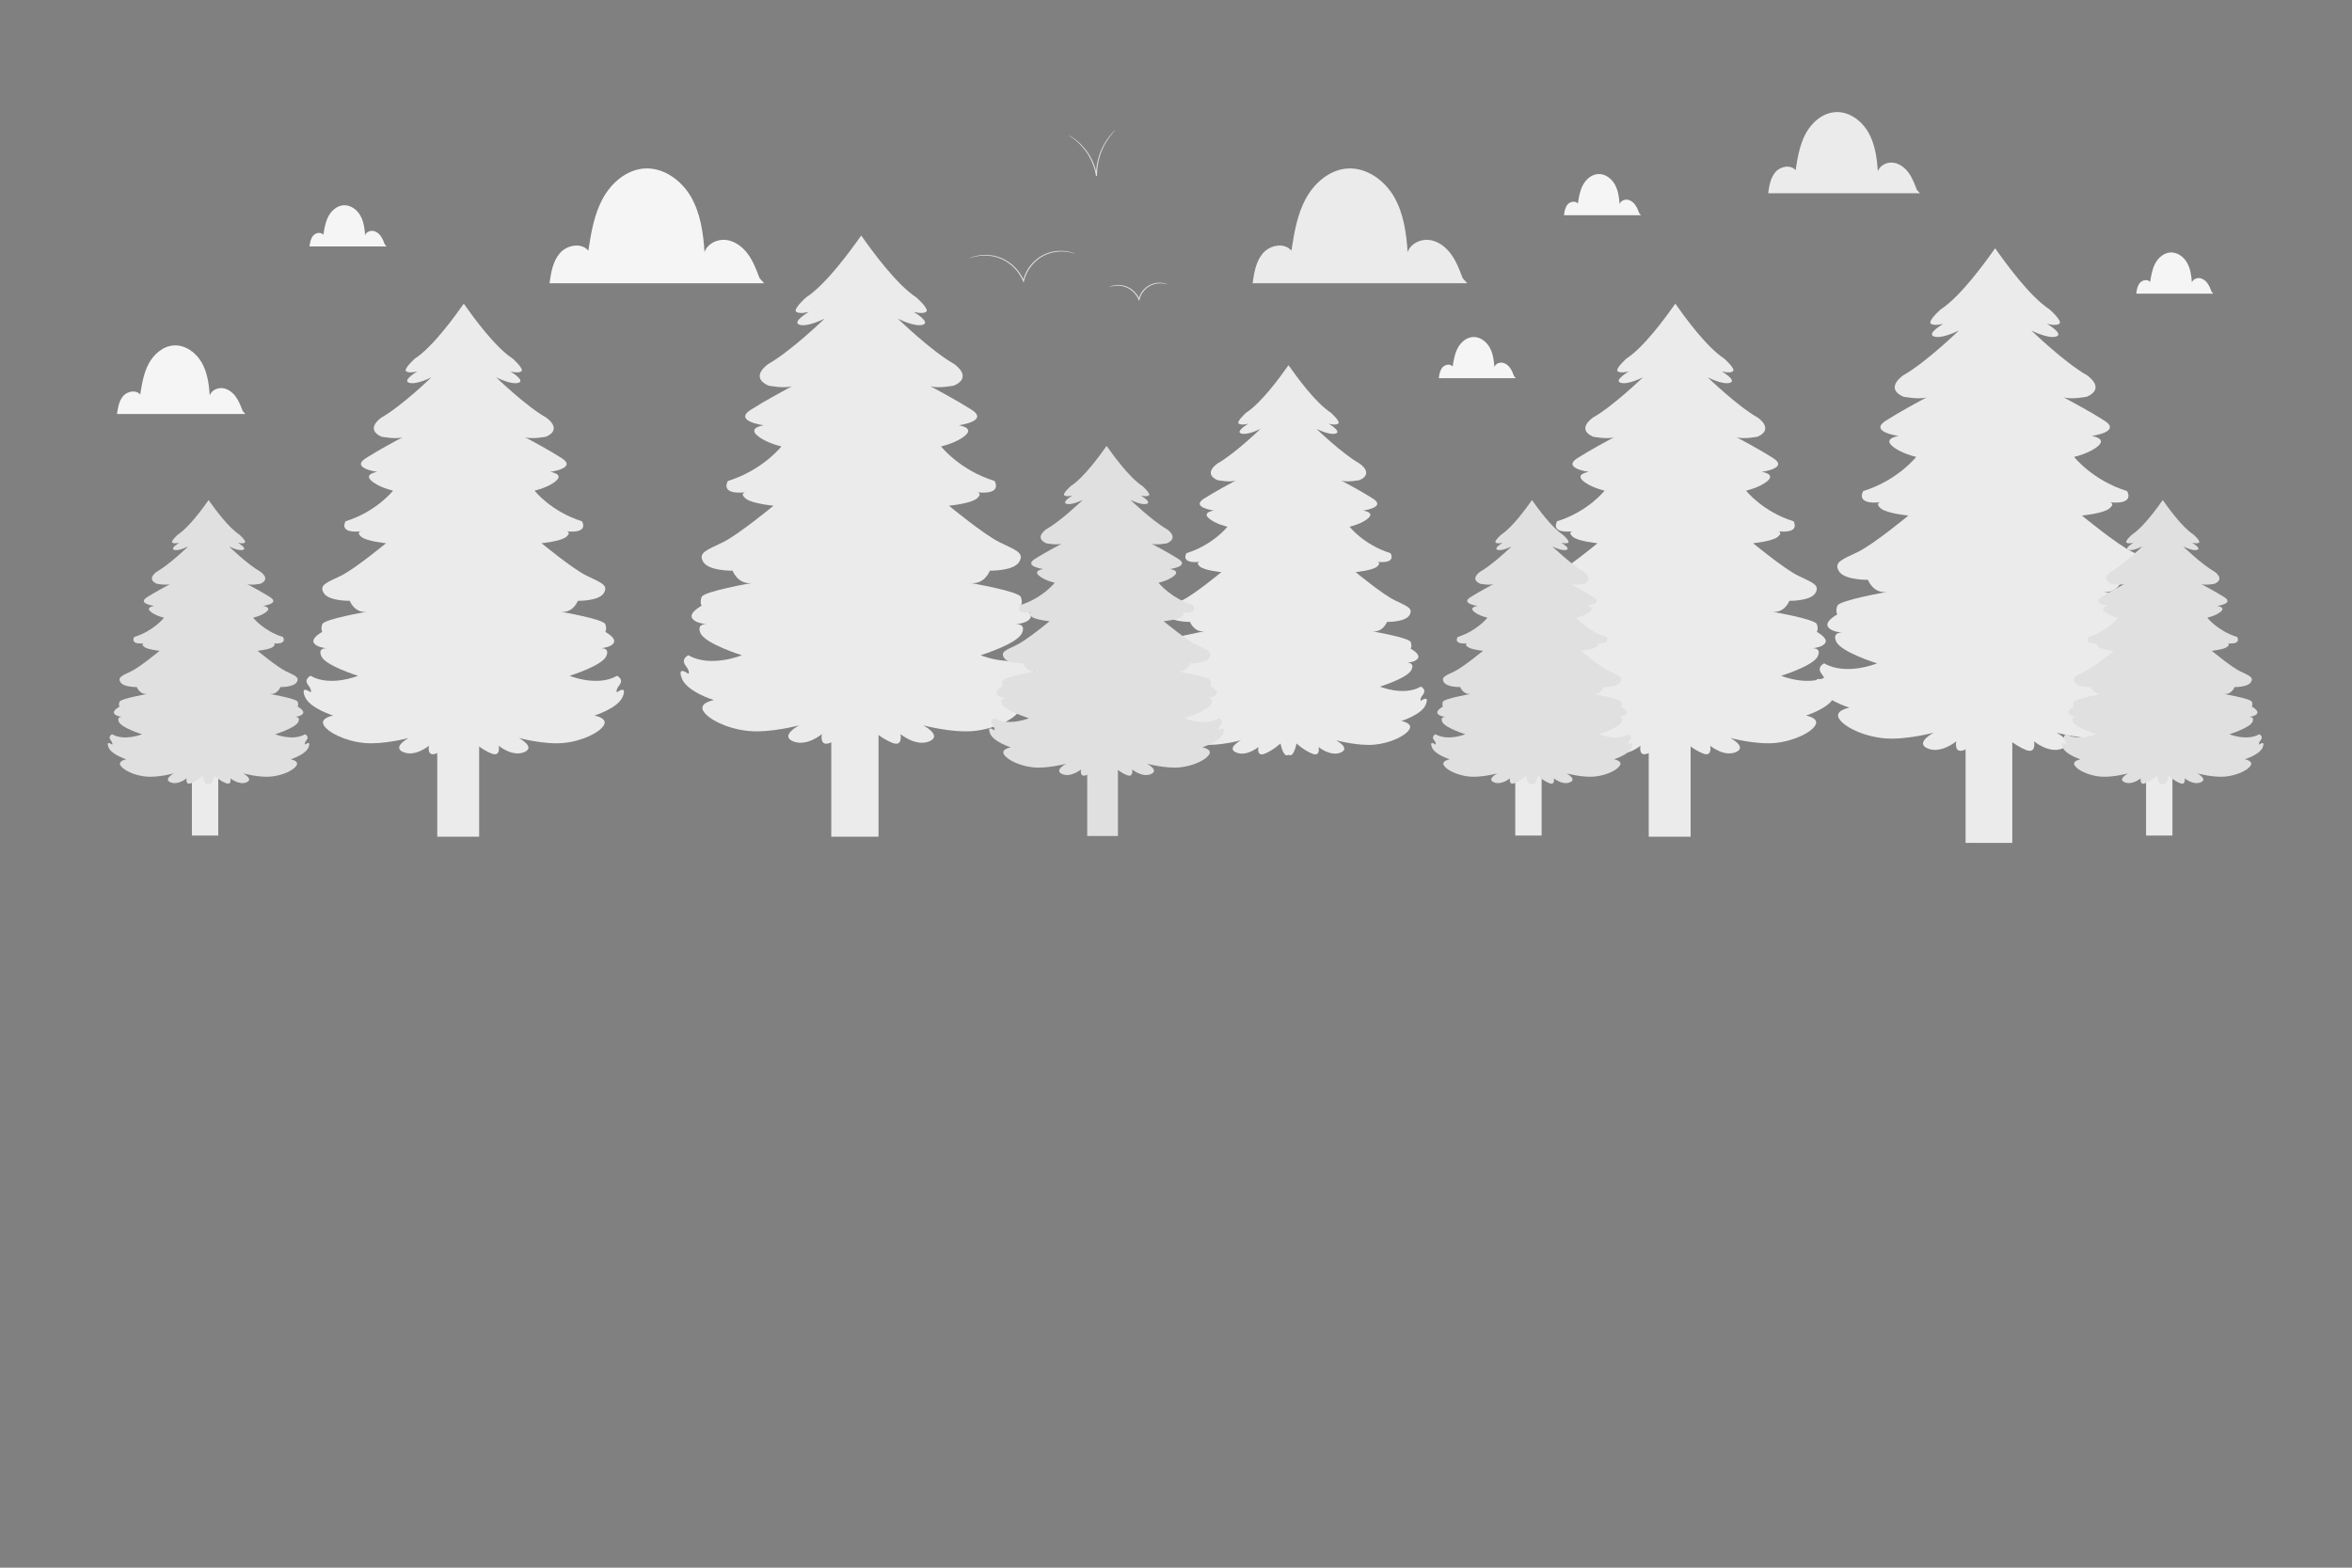 <svg xmlns="http://www.w3.org/2000/svg" viewBox="0 0 750 500"><rect x="0" y="0" width="750" height="500" fill="#808080" stroke="none"/><g id="freepik--background-complete--inject-156"><path d="M77.39,131.11c-.6-1.6-1.21-3.22-2.22-4.6-1.01-1.38-2.48-2.51-4.17-2.71-1.69-.21-3.57,.71-4.12,2.32-.24-3.64-.76-7.37-2.58-10.53-1.82-3.16-5.22-5.64-8.86-5.42-3.43,.21-6.37,2.76-8,5.78-1.63,3.03-2.19,6.5-2.73,9.89-1.3-1.6-4.05-1.09-5.41,.45-1.36,1.55-1.7,3.71-1.99,5.75h40.93l-.85-.95Z" style="fill:#f5f5f5;"></path><path d="M242.22,88.75c-1-2.67-2.02-5.38-3.7-7.68-1.68-2.3-4.14-4.19-6.97-4.54-2.83-.35-5.97,1.18-6.89,3.88-.41-6.08-1.27-12.32-4.31-17.61-3.05-5.28-8.73-9.43-14.81-9.06-5.74,.35-10.65,4.61-13.38,9.67-2.73,5.06-3.67,10.86-4.56,16.54-2.18-2.67-6.77-1.83-9.04,.76-2.27,2.59-2.85,6.21-3.33,9.62h68.43l-1.43-1.58Z" style="fill:#f5f5f5;"></path><path d="M466.42,88.75c-1-2.67-2.02-5.38-3.7-7.68-1.68-2.3-4.14-4.19-6.97-4.54-2.83-.35-5.97,1.18-6.89,3.88-.41-6.08-1.27-12.32-4.31-17.61-3.05-5.28-8.73-9.43-14.81-9.06-5.74,.35-10.65,4.61-13.38,9.67-2.73,5.06-3.67,10.86-4.56,16.54-2.18-2.67-6.77-1.83-9.04,.76-2.27,2.59-2.85,6.21-3.33,9.62h68.43l-1.43-1.58Z" style="fill:#ebebeb;"></path><path d="M611.23,60.53c-.71-1.89-1.43-3.81-2.62-5.44-1.19-1.63-2.93-2.96-4.93-3.21-2-.25-4.22,.84-4.88,2.75-.29-4.3-.9-8.72-3.05-12.46-2.15-3.74-6.17-6.67-10.48-6.41-4.06,.25-7.54,3.26-9.47,6.84-1.93,3.58-2.59,7.68-3.23,11.7-1.54-1.89-4.79-1.29-6.39,.54-1.61,1.83-2.01,4.39-2.35,6.8h48.41l-1.01-1.12Z" style="fill:#ebebeb;"></path><path d="M482.83,120.06c-.36-.96-.73-1.93-1.33-2.76-.6-.83-1.49-1.5-2.5-1.63-1.02-.12-2.14,.42-2.47,1.39-.15-2.18-.46-4.42-1.55-6.32-1.09-1.9-3.13-3.39-5.32-3.25-2.06,.13-3.82,1.66-4.8,3.47s-1.32,3.9-1.64,5.94c-.78-.96-2.43-.66-3.24,.27s-1.02,2.23-1.19,3.45h24.57l-.51-.57Z" style="fill:#f5f5f5;"></path><path d="M522.75,68.08c-.36-.96-.73-1.93-1.33-2.76-.6-.83-1.49-1.5-2.5-1.63-1.02-.12-2.14,.42-2.47,1.39-.15-2.18-.46-4.42-1.55-6.32-1.09-1.9-3.13-3.39-5.32-3.25-2.06,.13-3.82,1.66-4.8,3.47-.98,1.82-1.32,3.9-1.64,5.94-.78-.96-2.43-.66-3.24,.27s-1.02,2.23-1.19,3.45h24.57l-.51-.57Z" style="fill:#f5f5f5;"></path><path d="M705.24,93.09c-.36-.96-.73-1.93-1.33-2.76-.6-.83-1.49-1.5-2.5-1.63-1.02-.12-2.14,.42-2.47,1.39-.15-2.18-.46-4.42-1.55-6.32-1.09-1.9-3.13-3.39-5.32-3.25-2.06,.13-3.82,1.66-4.8,3.47s-1.32,3.9-1.64,5.94c-.78-.96-2.43-.66-3.24,.27-.81,.93-1.02,2.23-1.19,3.45h24.57l-.51-.57Z" style="fill:#f5f5f5;"></path><path d="M122.73,78.03c-.36-.96-.73-1.93-1.33-2.76s-1.49-1.5-2.5-1.63c-1.02-.12-2.14,.42-2.47,1.39-.15-2.18-.46-4.42-1.55-6.32-1.09-1.9-3.13-3.39-5.32-3.25-2.06,.13-3.82,1.66-4.8,3.47-.98,1.82-1.32,3.9-1.64,5.94-.78-.96-2.43-.66-3.24,.27s-1.02,2.23-1.19,3.45h24.57l-.51-.57Z" style="fill:#f5f5f5;"></path><g><rect x="139.42" y="220.94" width="13.36" height="45.93" transform="translate(292.21 487.8) rotate(180)" style="fill:#ebebeb;"></rect><path d="M196.76,220.79s-.66-.44,.79-2.33c1.45-1.9-.79-2.92-.79-2.92-6.31,3.64-15.13,0-15.13,0,0,0,10.39-3.21,11.71-6.27,.98-2.29-.75-2.54-1.69-2.52,1.06-.11,3.36-.49,4.06-1.71,.92-1.6-2.7-3.5-2.7-3.5,0,0,.59-.87,0-2.48-.59-1.6-14.14-3.94-14.14-3.94,3.95,.44,5.39-3.5,5.39-3.5,0,0,6.71,.15,8.29-2.48,1.58-2.62-1.05-3.35-5.52-5.54-4.47-2.19-14.34-10.35-14.34-10.35,0,0,6.18-.58,7.89-2.04,1.71-1.46,.13-1.75,.13-1.75,7.37,.73,4.87-3.21,4.87-3.21-9.87-3.06-15.13-9.77-15.13-9.77,0,0,4.6-1.02,6.97-3.21,2.37-2.19-1.97-2.77-1.97-2.77,0,0,8.68-1.17,3.68-4.37-3.8-2.44-9.88-5.72-11.77-6.7,2.07,.76,6.77-.15,6.77-.15,5.52-2.48,0-6.12,0-6.12-6.44-3.64-15.92-12.83-15.92-12.83,0,0,4.74,2.48,7.1,1.75,2.37-.73-2.63-3.64-2.63-3.64,0,0,2.5,.73,3.55,0,1.05-.73-2.76-4.08-2.76-4.08-5.67-3.68-12.66-13.35-15.58-17.51-2.92,4.15-9.91,13.82-15.58,17.51,0,0-3.81,3.35-2.76,4.08,1.05,.73,3.55,0,3.55,0,0,0-5,2.92-2.63,3.64,2.37,.73,7.1-1.75,7.1-1.75,0,0-9.47,9.18-15.92,12.83,0,0-5.52,3.64,0,6.12,0,0,4.7,.91,6.77,.15-1.89,.99-7.97,4.26-11.77,6.7-5,3.21,3.68,4.37,3.68,4.37,0,0-4.34,.58-1.97,2.77,2.37,2.19,6.97,3.21,6.97,3.21,0,0-5.26,6.71-15.13,9.77,0,0-2.5,3.94,4.87,3.21,0,0-1.58,.29,.13,1.75,1.71,1.46,7.89,2.04,7.89,2.04,0,0-9.86,8.16-14.34,10.35-4.47,2.19-7.1,2.92-5.52,5.54,1.58,2.62,8.29,2.48,8.29,2.48,0,0,1.45,3.94,5.39,3.5,0,0-13.55,2.33-14.14,3.94-.59,1.6,0,2.48,0,2.48,0,0-3.62,1.89-2.7,3.5,.7,1.22,3,1.6,4.06,1.71-.94-.02-2.67,.23-1.69,2.52,1.32,3.06,11.71,6.27,11.71,6.27,0,0-8.81,3.64-15.13,0,0,0-2.24,1.02-.79,2.92,1.45,1.9,.79,2.33,.79,2.33,0,0-3.29-2.48-1.84,1.31,1.45,3.79,9.08,6.12,9.08,6.12,0,0-4.34,.73-3.03,3.06,1.32,2.33,6.84,5.1,12.89,5.69s14.21-1.6,14.21-1.6c0,0-5.52,2.92-1.71,4.52,3.81,1.6,8.16-2.04,8.16-2.04,0,0-.79,3.73,2.37,2.45,3.16-1.28,5.79-3.76,5.79-3.76,0,0,.99,5.5,2.96,4.18,1.97,1.32,2.96-4.18,2.96-4.18,0,0,2.63,2.48,5.79,3.76,3.16,1.28,2.37-2.45,2.37-2.45,0,0,4.34,3.64,8.15,2.04,3.81-1.6-1.71-4.52-1.71-4.52,0,0,8.15,2.19,14.21,1.6,6.05-.58,11.57-3.35,12.89-5.69,1.32-2.33-3.03-3.06-3.03-3.06,0,0,7.63-2.33,9.08-6.12,1.45-3.79-1.84-1.31-1.84-1.31Z" style="fill:#ebebeb;"></path></g><g><rect x="626.78" y="217.59" width="14.9" height="51.24" transform="translate(1268.46 486.42) rotate(180)" style="fill:#ebebeb;"></rect><path d="M690.75,217.42s-.73-.49,.88-2.6c1.61-2.11-.88-3.25-.88-3.25-7.04,4.07-16.88,0-16.88,0,0,0,11.59-3.58,13.06-6.99,1.1-2.55-.84-2.83-1.89-2.81,1.18-.12,3.75-.54,4.53-1.9,1.03-1.79-3.01-3.9-3.01-3.9,0,0,.66-.98,0-2.76-.66-1.79-15.78-4.39-15.78-4.39,4.4,.49,6.02-3.9,6.02-3.9,0,0,7.48,.16,9.24-2.76,1.76-2.93-1.17-3.74-6.16-6.18-4.99-2.44-16-11.55-16-11.55,0,0,6.9-.65,8.8-2.28,1.91-1.63,.15-1.95,.15-1.95,8.22,.81,5.43-3.58,5.43-3.58-11.01-3.42-16.88-10.9-16.88-10.9,0,0,5.14-1.14,7.78-3.58,2.64-2.44-2.2-3.09-2.2-3.09,0,0,9.69-1.3,4.11-4.88-4.24-2.72-11.02-6.38-13.13-7.48,2.31,.85,7.55-.17,7.55-.17,6.16-2.76,0-6.83,0-6.83-7.19-4.07-17.76-14.31-17.76-14.31,0,0,5.28,2.76,7.92,1.95,2.64-.81-2.94-4.07-2.94-4.07,0,0,2.79,.81,3.96,0,1.17-.81-3.08-4.55-3.08-4.55-6.33-4.11-14.12-14.9-17.39-19.53-3.26,4.63-11.06,15.42-17.39,19.53,0,0-4.26,3.74-3.08,4.55,1.17,.81,3.96,0,3.96,0,0,0-5.58,3.25-2.93,4.07,2.64,.81,7.92-1.95,7.92-1.95,0,0-10.57,10.25-17.76,14.31,0,0-6.16,4.07,0,6.83,0,0,5.24,1.02,7.55,.17-2.11,1.1-8.89,4.76-13.13,7.48-5.58,3.58,4.11,4.88,4.11,4.88,0,0-4.84,.65-2.2,3.09,2.64,2.44,7.78,3.58,7.78,3.58,0,0-5.87,7.48-16.88,10.9,0,0-2.79,4.39,5.43,3.58,0,0-1.76,.33,.15,1.95,1.91,1.63,8.81,2.28,8.81,2.28,0,0-11.01,9.11-16,11.55-4.99,2.44-7.92,3.25-6.16,6.18,1.76,2.93,9.25,2.76,9.25,2.76,0,0,1.61,4.39,6.02,3.9,0,0-15.12,2.6-15.78,4.39-.66,1.79,0,2.76,0,2.76,0,0-4.03,2.11-3.01,3.9,.78,1.36,3.34,1.78,4.53,1.9-1.05-.02-2.98,.26-1.89,2.81,1.47,3.42,13.06,6.99,13.06,6.99,0,0-9.83,4.07-16.88,0,0,0-2.49,1.14-.88,3.25,1.61,2.11,.88,2.6,.88,2.6,0,0-3.67-2.76-2.05,1.46,1.61,4.23,10.13,6.83,10.13,6.83,0,0-4.84,.81-3.38,3.42,1.47,2.6,7.63,5.69,14.38,6.34,6.75,.65,15.85-1.79,15.85-1.79,0,0-6.16,3.25-1.91,5.04,4.26,1.79,9.1-2.28,9.1-2.28,0,0-.88,4.16,2.64,2.73,3.52-1.43,6.46-4.2,6.46-4.2,0,0,1.1,6.13,3.3,4.67,2.2,1.47,3.3-4.67,3.3-4.67,0,0,2.94,2.76,6.46,4.2,3.52,1.43,2.64-2.73,2.64-2.73,0,0,4.84,4.07,9.1,2.28,4.26-1.79-1.91-5.04-1.91-5.04,0,0,9.1,2.44,15.85,1.79,6.75-.65,12.91-3.74,14.38-6.34,1.47-2.6-3.38-3.42-3.38-3.42,0,0,8.51-2.6,10.13-6.83,1.61-4.23-2.05-1.46-2.05-1.46Z" style="fill:#ebebeb;"></path></g><g><rect x="525.75" y="220.94" width="13.36" height="45.93" transform="translate(1064.85 487.8) rotate(180)" style="fill:#ebebeb;"></rect><path d="M583.09,220.79s-.66-.44,.79-2.33c1.45-1.9-.79-2.92-.79-2.92-6.31,3.64-15.13,0-15.13,0,0,0,10.39-3.21,11.71-6.27,.98-2.29-.75-2.54-1.69-2.52,1.06-.11,3.36-.49,4.06-1.71,.92-1.6-2.7-3.5-2.7-3.5,0,0,.59-.87,0-2.48-.59-1.6-14.14-3.94-14.14-3.94,3.95,.44,5.39-3.5,5.39-3.5,0,0,6.71,.15,8.29-2.48,1.58-2.62-1.05-3.35-5.52-5.54-4.47-2.19-14.34-10.35-14.34-10.35,0,0,6.18-.58,7.89-2.04,1.71-1.46,.13-1.75,.13-1.75,7.37,.73,4.87-3.21,4.87-3.21-9.87-3.06-15.13-9.77-15.13-9.77,0,0,4.6-1.02,6.97-3.21,2.37-2.19-1.97-2.77-1.97-2.77,0,0,8.68-1.17,3.68-4.37-3.8-2.44-9.88-5.72-11.77-6.7,2.07,.76,6.77-.15,6.77-.15,5.52-2.48,0-6.12,0-6.12-6.44-3.64-15.92-12.83-15.92-12.83,0,0,4.74,2.48,7.1,1.75,2.37-.73-2.63-3.64-2.63-3.64,0,0,2.5,.73,3.55,0,1.05-.73-2.76-4.08-2.76-4.08-5.67-3.68-12.66-13.35-15.58-17.51-2.92,4.15-9.91,13.82-15.58,17.51,0,0-3.81,3.35-2.76,4.08,1.05,.73,3.55,0,3.55,0,0,0-5,2.92-2.63,3.64,2.37,.73,7.1-1.75,7.1-1.75,0,0-9.47,9.18-15.92,12.83,0,0-5.52,3.64,0,6.12,0,0,4.7,.91,6.77,.15-1.89,.99-7.97,4.26-11.77,6.7-5,3.21,3.68,4.37,3.68,4.37,0,0-4.34,.58-1.97,2.77,2.37,2.19,6.97,3.21,6.97,3.21,0,0-5.26,6.71-15.13,9.77,0,0-2.5,3.94,4.87,3.21,0,0-1.58,.29,.13,1.75,1.71,1.46,7.89,2.04,7.89,2.04,0,0-9.86,8.16-14.34,10.35-4.47,2.19-7.1,2.92-5.52,5.54,1.58,2.62,8.29,2.48,8.29,2.48,0,0,1.45,3.94,5.39,3.5,0,0-13.55,2.33-14.14,3.94-.59,1.6,0,2.48,0,2.48,0,0-3.62,1.89-2.7,3.5,.7,1.22,3,1.6,4.06,1.71-.94-.02-2.67,.23-1.69,2.52,1.32,3.06,11.71,6.27,11.71,6.27,0,0-8.81,3.64-15.13,0,0,0-2.24,1.02-.79,2.92,1.45,1.9,.79,2.33,.79,2.33,0,0-3.29-2.48-1.84,1.31,1.45,3.79,9.08,6.12,9.08,6.12,0,0-4.34,.73-3.03,3.06,1.32,2.33,6.84,5.1,12.89,5.69s14.21-1.6,14.21-1.6c0,0-5.52,2.92-1.71,4.52,3.81,1.6,8.16-2.04,8.16-2.04,0,0-.79,3.73,2.37,2.45,3.16-1.28,5.79-3.76,5.79-3.76,0,0,.99,5.5,2.96,4.18,1.97,1.32,2.96-4.18,2.96-4.18,0,0,2.63,2.48,5.79,3.76,3.16,1.28,2.37-2.45,2.37-2.45,0,0,4.34,3.64,8.15,2.04,3.81-1.6-1.71-4.52-1.71-4.52,0,0,8.15,2.19,14.21,1.6,6.05-.58,11.57-3.35,12.89-5.69,1.32-2.33-3.03-3.06-3.03-3.06,0,0,7.63-2.33,9.08-6.12,1.45-3.79-1.84-1.31-1.84-1.31Z" style="fill:#ebebeb;"></path></g><path d="M453.09,223.53s-.57-.38,.68-2.02c1.25-1.64-.68-2.52-.68-2.52-5.45,3.15-13.07,0-13.07,0,0,0,8.98-2.77,10.11-5.42,.85-1.98-.65-2.19-1.46-2.18,.92-.1,2.9-.42,3.5-1.47,.8-1.39-2.33-3.02-2.33-3.02,0,0,.51-.76,0-2.14-.51-1.39-12.22-3.4-12.22-3.4,3.41,.38,4.66-3.02,4.66-3.02,0,0,5.79,.13,7.16-2.14,1.36-2.27-.91-2.9-4.77-4.79-3.86-1.89-12.39-8.94-12.39-8.94,0,0,5.34-.5,6.82-1.76,1.48-1.26,.11-1.51,.11-1.51,6.36,.63,4.2-2.77,4.2-2.77-8.52-2.64-13.07-8.44-13.07-8.44,0,0,3.98-.88,6.02-2.77,2.05-1.89-1.7-2.39-1.7-2.39,0,0,7.5-1.01,3.18-3.78-3.28-2.11-8.53-4.94-10.16-5.79,1.79,.66,5.85-.13,5.85-.13,4.77-2.14,0-5.29,0-5.29-5.57-3.15-13.75-11.08-13.75-11.08,0,0,4.09,2.14,6.14,1.51,2.05-.63-2.27-3.15-2.27-3.15,0,0,2.16,.63,3.07,0,.91-.63-2.39-3.53-2.39-3.53-4.9-3.18-10.94-11.54-13.46-15.12-2.53,3.59-8.56,11.94-13.46,15.12,0,0-3.29,2.9-2.39,3.53,.91,.63,3.07,0,3.07,0,0,0-4.32,2.52-2.27,3.15,2.05,.63,6.14-1.51,6.14-1.51,0,0-8.18,7.93-13.75,11.08,0,0-4.77,3.15,0,5.29,0,0,4.06,.79,5.85,.13-1.63,.85-6.88,3.68-10.16,5.79-4.32,2.77,3.18,3.78,3.18,3.78,0,0-3.75,.5-1.7,2.39,2.05,1.89,6.02,2.77,6.02,2.77,0,0-4.55,5.79-13.07,8.44,0,0-2.16,3.4,4.2,2.77,0,0-1.36,.25,.11,1.51,1.48,1.26,6.82,1.76,6.82,1.76,0,0-8.52,7.05-12.39,8.94-3.86,1.89-6.14,2.52-4.77,4.79,1.36,2.27,7.16,2.14,7.16,2.14,0,0,1.25,3.4,4.66,3.02,0,0-11.7,2.02-12.22,3.4-.51,1.39,0,2.14,0,2.14,0,0-3.12,1.64-2.33,3.02,.6,1.05,2.59,1.38,3.5,1.47-.81-.02-2.31,.2-1.46,2.18,1.14,2.64,10.11,5.42,10.11,5.42,0,0-7.61,3.15-13.07,0,0,0-1.93,.88-.68,2.52,1.25,1.64,.68,2.02,.68,2.02,0,0-2.84-2.14-1.59,1.13,1.25,3.27,7.84,5.29,7.84,5.29,0,0-3.75,.63-2.61,2.64,1.14,2.02,5.91,4.41,11.14,4.91s12.27-1.39,12.27-1.39c0,0-4.77,2.52-1.48,3.9,3.3,1.39,7.05-1.76,7.05-1.76,0,0-.68,3.22,2.05,2.12,2.73-1.11,5-3.25,5-3.25,0,0,.85,4.75,2.55,3.61,1.7,1.14,2.55-3.61,2.55-3.61,0,0,2.27,2.14,5,3.25,2.73,1.11,2.05-2.12,2.05-2.12,0,0,3.75,3.15,7.04,1.76,3.3-1.39-1.48-3.9-1.48-3.9,0,0,7.05,1.89,12.27,1.39s10-2.9,11.14-4.91c1.14-2.02-2.61-2.64-2.61-2.64,0,0,6.59-2.01,7.84-5.29,1.25-3.27-1.59-1.13-1.59-1.13Z" style="fill:#ebebeb;"></path><path d="M167.12,133.61c-.07-.03-.14-.06-.21-.1,.07,.02,.14,.05,.21,.1Z"></path><g><rect x="265.07" y="215.07" width="15.07" height="51.8" transform="translate(545.21 481.93) rotate(180)" style="fill:#ebebeb;"></rect><path d="M329.75,214.9s-.74-.49,.89-2.63c1.63-2.14-.89-3.29-.89-3.29-7.12,4.11-17.06,0-17.06,0,0,0,11.72-3.62,13.2-7.07,1.11-2.58-.85-2.86-1.91-2.84,1.2-.12,3.79-.55,4.58-1.92,1.04-1.81-3.04-3.95-3.04-3.95,0,0,.67-.99,0-2.8-.67-1.81-15.95-4.44-15.95-4.44,4.45,.49,6.08-3.95,6.08-3.95,0,0,7.57,.16,9.35-2.8,1.78-2.96-1.19-3.78-6.23-6.25-5.04-2.47-16.17-11.67-16.17-11.67,0,0,6.97-.66,8.9-2.3,1.93-1.64,.15-1.97,.15-1.97,8.31,.82,5.49-3.62,5.49-3.62-11.13-3.45-17.06-11.02-17.06-11.02,0,0,5.19-1.15,7.86-3.62,2.67-2.47-2.23-3.12-2.23-3.12,0,0,9.79-1.32,4.15-4.93-4.29-2.75-11.14-6.45-13.27-7.56,2.34,.86,7.63-.17,7.63-.17,6.23-2.8,0-6.91,0-6.91-7.27-4.11-17.95-14.47-17.95-14.47,0,0,5.34,2.8,8.01,1.97,2.67-.82-2.97-4.11-2.97-4.11,0,0,2.82,.82,4.01,0,1.19-.82-3.12-4.6-3.12-4.6-6.4-4.16-14.28-15.06-17.58-19.75-3.3,4.68-11.18,15.59-17.58,19.75,0,0-4.3,3.78-3.12,4.6,1.19,.82,4.01,0,4.01,0,0,0-5.64,3.29-2.97,4.11,2.67,.82,8.01-1.97,8.01-1.97,0,0-10.68,10.36-17.95,14.47,0,0-6.23,4.11,0,6.91,0,0,5.3,1.03,7.63,.17-2.13,1.11-8.99,4.81-13.27,7.56-5.64,3.62,4.15,4.93,4.15,4.93,0,0-4.9,.66-2.22,3.12,2.67,2.47,7.86,3.62,7.86,3.62,0,0-5.93,7.56-17.06,11.02,0,0-2.82,4.44,5.49,3.62,0,0-1.78,.33,.15,1.97,1.93,1.64,8.9,2.3,8.9,2.3,0,0-11.13,9.21-16.17,11.67-5.04,2.47-8.01,3.29-6.23,6.25,1.78,2.96,9.35,2.8,9.35,2.8,0,0,1.63,4.44,6.08,3.95,0,0-15.28,2.63-15.95,4.44-.67,1.81,0,2.8,0,2.8,0,0-4.08,2.14-3.04,3.95,.79,1.38,3.38,1.8,4.58,1.92-1.06-.02-3.01,.26-1.91,2.84,1.48,3.45,13.2,7.07,13.2,7.07,0,0-9.94,4.11-17.06,0,0,0-2.52,1.15-.89,3.29,1.63,2.14,.89,2.63,.89,2.63,0,0-3.71-2.8-2.08,1.48,1.63,4.28,10.24,6.91,10.24,6.91,0,0-4.9,.82-3.41,3.45,1.48,2.63,7.71,5.76,14.54,6.41,6.82,.66,16.02-1.81,16.02-1.81,0,0-6.23,3.29-1.93,5.1,4.3,1.81,9.2-2.3,9.2-2.3,0,0-.89,4.21,2.67,2.76,3.56-1.45,6.53-4.24,6.53-4.24,0,0,1.11,6.2,3.33,4.72,2.22,1.48,3.34-4.72,3.34-4.72,0,0,2.97,2.8,6.53,4.24,3.56,1.45,2.67-2.76,2.67-2.76,0,0,4.9,4.11,9.2,2.3,4.3-1.81-1.93-5.1-1.93-5.1,0,0,9.2,2.47,16.02,1.81,6.82-.66,13.05-3.78,14.54-6.41,1.48-2.63-3.41-3.45-3.41-3.45,0,0,8.6-2.63,10.24-6.91,1.63-4.27-2.08-1.48-2.08-1.48Z" style="fill:#ebebeb;"></path><path d="M296.31,116.57c-.08-.04-.16-.07-.23-.11,.08,.02,.16,.06,.23,.11Z"></path></g><g><rect x="346.68" y="233.02" width="9.79" height="33.61" transform="translate(703.16 499.65) rotate(180)" style="fill:#e0e0e0;"></rect><path d="M388.72,232.91s-.48-.32,.58-1.71c1.06-1.39-.58-2.13-.58-2.13-4.63,2.67-11.09,0-11.09,0,0,0,7.62-2.35,8.58-4.59,.72-1.67-.55-1.86-1.24-1.85,.78-.08,2.46-.36,2.97-1.25,.68-1.17-1.98-2.56-1.98-2.56,0,0,.43-.64,0-1.81-.43-1.17-10.37-2.88-10.37-2.88,2.89,.32,3.95-2.56,3.95-2.56,0,0,4.92,.11,6.08-1.81,1.16-1.92-.77-2.45-4.05-4.05-3.28-1.6-10.51-7.57-10.51-7.57,0,0,4.53-.43,5.79-1.49,1.25-1.07,.1-1.28,.1-1.28,5.4,.53,3.57-2.35,3.57-2.35-7.23-2.24-11.09-7.15-11.09-7.15,0,0,3.38-.75,5.11-2.35,1.74-1.6-1.45-2.03-1.45-2.03,0,0,6.36-.85,2.7-3.2-2.79-1.78-7.24-4.18-8.63-4.9,1.52,.56,4.96-.11,4.96-.11,4.05-1.81,0-4.48,0-4.48-4.73-2.67-11.67-9.39-11.67-9.39,0,0,3.47,1.81,5.21,1.28,1.74-.53-1.93-2.67-1.93-2.67,0,0,1.83,.53,2.6,0,.77-.53-2.03-2.99-2.03-2.99-4.16-2.7-9.28-9.77-11.43-12.81-2.14,3.04-7.27,10.12-11.43,12.81,0,0-2.8,2.45-2.02,2.99,.77,.53,2.6,0,2.6,0,0,0-3.66,2.13-1.93,2.67,1.74,.53,5.21-1.28,5.21-1.28,0,0-6.94,6.72-11.67,9.39,0,0-4.05,2.67,0,4.48,0,0,3.44,.67,4.96,.11-1.39,.72-5.84,3.12-8.63,4.9-3.66,2.35,2.7,3.2,2.7,3.2,0,0-3.18,.43-1.45,2.03,1.74,1.6,5.11,2.35,5.11,2.35,0,0-3.86,4.91-11.09,7.15,0,0-1.83,2.88,3.57,2.35,0,0-1.16,.21,.1,1.28,1.25,1.07,5.79,1.49,5.79,1.49,0,0-7.23,5.97-10.51,7.57-3.28,1.6-5.21,2.13-4.05,4.05,1.16,1.92,6.08,1.81,6.08,1.81,0,0,1.06,2.88,3.95,2.56,0,0-9.93,1.71-10.37,2.88-.43,1.17,0,1.81,0,1.81,0,0-2.65,1.39-1.98,2.56,.51,.89,2.2,1.17,2.97,1.25-.69-.01-1.96,.17-1.24,1.85,.96,2.24,8.58,4.59,8.58,4.59,0,0-6.46,2.67-11.09,0,0,0-1.64,.75-.58,2.13,1.06,1.39,.58,1.71,.58,1.71,0,0-2.41-1.81-1.35,.96,1.06,2.77,6.65,4.48,6.65,4.48,0,0-3.18,.53-2.22,2.24,.96,1.71,5.01,3.73,9.45,4.16,4.44,.43,10.42-1.17,10.42-1.17,0,0-4.05,2.13-1.25,3.31,2.8,1.17,5.98-1.49,5.98-1.49,0,0-.58,2.73,1.74,1.79,2.31-.94,4.24-2.75,4.24-2.75,0,0,.72,4.02,2.17,3.06,1.45,.96,2.17-3.06,2.17-3.06,0,0,1.93,1.81,4.24,2.75,2.31,.94,1.74-1.79,1.74-1.79,0,0,3.18,2.67,5.98,1.49,2.8-1.17-1.25-3.31-1.25-3.31,0,0,5.98,1.6,10.41,1.17,4.44-.43,8.49-2.45,9.45-4.16,.96-1.71-2.22-2.24-2.22-2.24,0,0,5.59-1.71,6.65-4.48,1.06-2.77-1.35-.96-1.35-.96Z" style="fill:#e0e0e0;"></path><path d="M366.99,169.12c-.05-.02-.1-.05-.15-.07,.05,.01,.1,.04,.15,.07Z" style="fill:#e0e0e0;"></path></g><g><rect x="61.19" y="237.58" width="8.41" height="28.91" transform="translate(130.79 504.07) rotate(180)" style="fill:#ebebeb;"></rect><path d="M97.28,237.49s-.41-.28,.5-1.47c.91-1.19-.5-1.84-.5-1.84-3.97,2.29-9.52,0-9.52,0,0,0,6.54-2.02,7.37-3.95,.62-1.44-.47-1.6-1.06-1.59,.67-.07,2.11-.31,2.55-1.07,.58-1.01-1.7-2.2-1.7-2.2,0,0,.37-.55,0-1.56-.37-1.01-8.9-2.48-8.9-2.48,2.48,.28,3.39-2.2,3.39-2.2,0,0,4.22,.09,5.22-1.56,.99-1.65-.66-2.11-3.48-3.49-2.81-1.38-9.02-6.52-9.02-6.52,0,0,3.89-.37,4.97-1.28,1.08-.92,.08-1.1,.08-1.1,4.64,.46,3.06-2.02,3.06-2.02-6.21-1.93-9.52-6.15-9.52-6.15,0,0,2.9-.64,4.39-2.02,1.49-1.38-1.24-1.74-1.24-1.74,0,0,5.46-.73,2.32-2.75-2.39-1.53-6.22-3.6-7.41-4.22,1.3,.48,4.26-.09,4.26-.09,3.48-1.56,0-3.85,0-3.85-4.06-2.29-10.02-8.07-10.02-8.07,0,0,2.98,1.56,4.47,1.1,1.49-.46-1.66-2.29-1.66-2.29,0,0,1.57,.46,2.24,0,.66-.46-1.74-2.57-1.74-2.57-3.57-2.32-7.97-8.41-9.81-11.02-1.84,2.61-6.24,8.7-9.81,11.02,0,0-2.4,2.11-1.74,2.57s2.24,0,2.24,0c0,0-3.15,1.84-1.66,2.29,1.49,.46,4.47-1.1,4.47-1.1,0,0-5.96,5.78-10.02,8.07,0,0-3.48,2.29,0,3.85,0,0,2.96,.57,4.26,.09-1.19,.62-5.01,2.68-7.41,4.22-3.15,2.02,2.32,2.75,2.32,2.75,0,0-2.73,.37-1.24,1.74,1.49,1.38,4.39,2.02,4.39,2.02,0,0-3.31,4.22-9.52,6.15,0,0-1.57,2.48,3.06,2.02,0,0-.99,.18,.08,1.1,1.08,.92,4.97,1.28,4.97,1.28,0,0-6.21,5.14-9.02,6.52-2.81,1.38-4.47,1.84-3.48,3.49,.99,1.65,5.22,1.56,5.22,1.56,0,0,.91,2.48,3.39,2.2,0,0-8.53,1.47-8.9,2.48-.37,1.01,0,1.56,0,1.56,0,0-2.28,1.19-1.7,2.2,.44,.77,1.89,1,2.55,1.07-.59-.01-1.68,.15-1.06,1.59,.83,1.93,7.37,3.95,7.37,3.95,0,0-5.55,2.29-9.52,0,0,0-1.41,.64-.5,1.84,.91,1.19,.5,1.47,.5,1.47,0,0-2.07-1.56-1.16,.83,.91,2.39,5.71,3.85,5.71,3.85,0,0-2.73,.46-1.9,1.93,.83,1.47,4.31,3.21,8.11,3.58,3.81,.37,8.94-1.01,8.94-1.01,0,0-3.48,1.84-1.08,2.84,2.4,1.01,5.13-1.28,5.13-1.28,0,0-.5,2.35,1.49,1.54,1.99-.81,3.64-2.37,3.64-2.37,0,0,.62,3.46,1.86,2.63,1.24,.83,1.86-2.63,1.86-2.63,0,0,1.66,1.56,3.64,2.37,1.99,.81,1.49-1.54,1.49-1.54,0,0,2.73,2.29,5.13,1.28,2.4-1.01-1.08-2.84-1.08-2.84,0,0,5.13,1.38,8.94,1.01,3.81-.37,7.29-2.11,8.11-3.58,.83-1.47-1.9-1.93-1.9-1.93,0,0,4.8-1.47,5.71-3.85,.91-2.39-1.16-.83-1.16-.83Z" style="fill:#e0e0e0;"></path><path d="M78.63,182.61s-.09-.04-.13-.06c.05,.01,.09,.03,.13,.06Z"></path></g><g><rect x="684.33" y="237.58" width="8.41" height="28.91" transform="translate(1377.07 504.07) rotate(180)" style="fill:#ebebeb;"></rect><path d="M720.42,237.49s-.41-.28,.5-1.47c.91-1.19-.5-1.84-.5-1.84-3.97,2.29-9.52,0-9.52,0,0,0,6.54-2.02,7.37-3.95,.62-1.44-.47-1.6-1.06-1.59,.67-.07,2.11-.31,2.55-1.07,.58-1.01-1.7-2.2-1.7-2.2,0,0,.37-.55,0-1.56-.37-1.01-8.9-2.48-8.9-2.48,2.48,.28,3.39-2.2,3.39-2.2,0,0,4.22,.09,5.22-1.56,.99-1.65-.66-2.11-3.48-3.49-2.81-1.38-9.02-6.52-9.02-6.52,0,0,3.89-.37,4.97-1.28,1.08-.92,.08-1.1,.08-1.1,4.64,.46,3.06-2.02,3.06-2.02-6.21-1.93-9.52-6.15-9.52-6.15,0,0,2.9-.64,4.39-2.02,1.49-1.38-1.24-1.74-1.24-1.74,0,0,5.46-.73,2.32-2.75-2.39-1.53-6.22-3.6-7.41-4.22,1.3,.48,4.26-.09,4.26-.09,3.48-1.56,0-3.85,0-3.85-4.06-2.29-10.02-8.07-10.02-8.07,0,0,2.98,1.56,4.47,1.1,1.49-.46-1.66-2.29-1.66-2.29,0,0,1.57,.46,2.24,0,.66-.46-1.74-2.57-1.74-2.57-3.57-2.32-7.97-8.41-9.81-11.02-1.84,2.61-6.24,8.7-9.81,11.02,0,0-2.4,2.11-1.74,2.57s2.24,0,2.24,0c0,0-3.15,1.84-1.66,2.29,1.49,.46,4.47-1.1,4.47-1.1,0,0-5.96,5.78-10.02,8.07,0,0-3.48,2.29,0,3.85,0,0,2.96,.57,4.26,.09-1.19,.62-5.01,2.68-7.41,4.22-3.15,2.02,2.32,2.75,2.32,2.75,0,0-2.73,.37-1.24,1.74,1.49,1.38,4.39,2.02,4.39,2.02,0,0-3.31,4.22-9.52,6.15,0,0-1.57,2.48,3.06,2.02,0,0-.99,.18,.08,1.1,1.08,.92,4.97,1.28,4.97,1.28,0,0-6.21,5.14-9.02,6.52-2.81,1.38-4.47,1.84-3.48,3.49,.99,1.65,5.22,1.56,5.22,1.56,0,0,.91,2.48,3.39,2.2,0,0-8.53,1.47-8.9,2.48-.37,1.01,0,1.56,0,1.56,0,0-2.28,1.19-1.7,2.2,.44,.77,1.89,1,2.55,1.07-.59-.01-1.68,.15-1.06,1.59,.83,1.93,7.37,3.95,7.37,3.95,0,0-5.55,2.29-9.52,0,0,0-1.41,.64-.5,1.84,.91,1.19,.5,1.47,.5,1.47,0,0-2.07-1.56-1.16,.83,.91,2.39,5.71,3.85,5.71,3.85,0,0-2.73,.46-1.9,1.93,.83,1.47,4.31,3.21,8.11,3.58,3.81,.37,8.94-1.01,8.94-1.01,0,0-3.48,1.84-1.08,2.84,2.4,1.01,5.13-1.28,5.13-1.28,0,0-.5,2.35,1.49,1.54,1.99-.81,3.64-2.37,3.64-2.37,0,0,.62,3.46,1.86,2.63,1.24,.83,1.86-2.63,1.86-2.63,0,0,1.66,1.56,3.64,2.37,1.99,.81,1.49-1.54,1.49-1.54,0,0,2.73,2.29,5.13,1.28,2.4-1.01-1.08-2.84-1.08-2.84,0,0,5.13,1.38,8.94,1.01,3.81-.37,7.29-2.11,8.11-3.58,.83-1.47-1.9-1.93-1.9-1.93,0,0,4.8-1.47,5.71-3.85,.91-2.39-1.16-.83-1.16-.83Z" style="fill:#e0e0e0;"></path><path d="M701.76,182.61s-.09-.04-.13-.06c.05,.01,.09,.03,.13,.06Z"></path></g><g><rect x="483.19" y="237.58" width="8.41" height="28.91" transform="translate(974.78 504.07) rotate(180)" style="fill:#ebebeb;"></rect><path d="M519.28,237.49s-.41-.28,.5-1.47c.91-1.19-.5-1.84-.5-1.84-3.97,2.29-9.52,0-9.52,0,0,0,6.54-2.02,7.37-3.95,.62-1.44-.47-1.6-1.06-1.59,.67-.07,2.11-.31,2.55-1.07,.58-1.01-1.7-2.2-1.7-2.2,0,0,.37-.55,0-1.56-.37-1.01-8.9-2.48-8.9-2.48,2.48,.28,3.39-2.2,3.39-2.2,0,0,4.22,.09,5.22-1.56,.99-1.65-.66-2.11-3.48-3.49-2.81-1.38-9.02-6.52-9.02-6.52,0,0,3.89-.37,4.97-1.28,1.08-.92,.08-1.1,.08-1.1,4.64,.46,3.06-2.02,3.06-2.02-6.21-1.93-9.52-6.15-9.52-6.15,0,0,2.9-.64,4.39-2.02,1.49-1.38-1.24-1.74-1.24-1.74,0,0,5.46-.73,2.32-2.75-2.39-1.53-6.22-3.6-7.41-4.22,1.3,.48,4.26-.09,4.26-.09,3.48-1.56,0-3.85,0-3.85-4.06-2.29-10.02-8.07-10.02-8.07,0,0,2.98,1.56,4.47,1.1,1.49-.46-1.66-2.29-1.66-2.29,0,0,1.57,.46,2.24,0s-1.74-2.57-1.74-2.57c-3.57-2.32-7.97-8.41-9.81-11.02-1.84,2.61-6.24,8.7-9.81,11.02,0,0-2.4,2.11-1.74,2.57,.66,.46,2.24,0,2.24,0,0,0-3.15,1.84-1.66,2.29,1.49,.46,4.47-1.1,4.47-1.1,0,0-5.96,5.78-10.02,8.07,0,0-3.48,2.29,0,3.85,0,0,2.96,.57,4.26,.09-1.19,.62-5.01,2.68-7.41,4.22-3.15,2.02,2.32,2.75,2.32,2.75,0,0-2.73,.37-1.24,1.74,1.49,1.38,4.39,2.02,4.39,2.02,0,0-3.31,4.22-9.52,6.15,0,0-1.57,2.48,3.06,2.02,0,0-.99,.18,.08,1.1,1.08,.92,4.97,1.28,4.97,1.28,0,0-6.21,5.14-9.02,6.52-2.81,1.38-4.47,1.84-3.48,3.49,.99,1.65,5.22,1.56,5.22,1.56,0,0,.91,2.48,3.39,2.2,0,0-8.53,1.47-8.9,2.48-.37,1.01,0,1.56,0,1.56,0,0-2.28,1.19-1.7,2.2,.44,.77,1.89,1,2.55,1.07-.59-.01-1.68,.15-1.06,1.59,.83,1.93,7.37,3.95,7.37,3.95,0,0-5.55,2.29-9.52,0,0,0-1.41,.64-.5,1.84,.91,1.19,.5,1.47,.5,1.47,0,0-2.07-1.56-1.16,.83,.91,2.39,5.71,3.85,5.71,3.85,0,0-2.73,.46-1.9,1.93,.83,1.47,4.31,3.21,8.11,3.58,3.81,.37,8.94-1.01,8.94-1.01,0,0-3.48,1.84-1.08,2.84,2.4,1.01,5.13-1.28,5.13-1.28,0,0-.5,2.35,1.49,1.54,1.99-.81,3.64-2.37,3.64-2.37,0,0,.62,3.46,1.86,2.63,1.24,.83,1.86-2.63,1.86-2.63,0,0,1.66,1.56,3.64,2.37,1.99,.81,1.49-1.54,1.49-1.54,0,0,2.73,2.29,5.13,1.28,2.4-1.01-1.08-2.84-1.08-2.84,0,0,5.13,1.38,8.94,1.01,3.81-.37,7.29-2.11,8.11-3.58,.83-1.47-1.9-1.93-1.9-1.93,0,0,4.8-1.47,5.71-3.85,.91-2.39-1.16-.83-1.16-.83Z" style="fill:#e0e0e0;"></path><path d="M500.62,182.61s-.09-.04-.13-.06c.05,.01,.09,.03,.13,.06Z"></path></g><g><path d="M342.8,80.92s-.56-.19-1.59-.42c-1.03-.23-2.57-.43-4.45-.17-1.86,.25-4.06,1-5.99,2.58-1.92,1.56-3.57,3.92-4.23,6.71l-.02,.07-.12,.48-.18-.46c-1.08-2.66-2.99-4.77-5.06-6.11-2.08-1.37-4.32-1.93-6.18-2.06-1.88-.13-3.4,.14-4.42,.4-1.02,.27-1.56,.51-1.57,.48,0-.01,.13-.07,.38-.19,.26-.11,.64-.26,1.15-.41,1.01-.31,2.55-.61,4.47-.51,1.9,.1,4.19,.65,6.33,2.04,2.13,1.36,4.1,3.52,5.2,6.24l-.31,.02,.02-.08c.68-2.88,2.37-5.29,4.36-6.87,1.99-1.61,4.25-2.36,6.15-2.58,1.91-.23,3.47,0,4.5,.28,.52,.13,.91,.27,1.17,.37,.26,.1,.4,.16,.39,.17Z" style="fill:#e0e0e0;"></path><path d="M372.25,90.72s-.31-.09-.88-.2c-.57-.12-1.41-.22-2.43-.07-1.01,.14-2.21,.56-3.26,1.42-1.05,.85-1.94,2.14-2.3,3.66v.04l-.13,.48-.18-.45c-.59-1.45-1.63-2.6-2.75-3.33-1.13-.75-2.35-1.06-3.37-1.14-1.03-.08-1.86,.06-2.42,.2-.56,.14-.86,.26-.87,.23,0-.01,.07-.05,.21-.12,.14-.07,.35-.15,.63-.24,.56-.18,1.41-.36,2.47-.31,1.05,.05,2.33,.35,3.51,1.12,1.18,.75,2.28,1.95,2.89,3.46l-.31,.02v-.04c.39-1.6,1.33-2.94,2.44-3.82,1.11-.89,2.37-1.3,3.42-1.42,1.06-.12,1.92,.02,2.49,.17,.29,.08,.5,.15,.64,.22,.14,.06,.21,.1,.21,.11Z" style="fill:#e0e0e0;"></path><path d="M355.85,41.24s-.3,.35-.85,.97c-.55,.62-1.3,1.56-2.09,2.82-1.58,2.48-3.15,6.43-3.1,10.96v.14l-.32,.03c-.33-2.21-1.07-4.24-2-5.94-.93-1.7-2.02-3.08-3.05-4.12-1.03-1.04-1.97-1.78-2.65-2.24-.68-.47-1.07-.7-1.05-.73,0,0,.11,.04,.3,.14,.19,.11,.48,.25,.82,.48,.7,.44,1.67,1.15,2.74,2.19,1.06,1.03,2.19,2.42,3.15,4.14,.96,1.72,1.72,3.78,2.06,6.03l-.32,.03v-.14c-.05-4.61,1.59-8.61,3.23-11.09,.82-1.25,1.6-2.18,2.19-2.78,.28-.31,.53-.52,.69-.67,.16-.15,.25-.22,.26-.21Z" style="fill:#e0e0e0;"></path></g></g></svg>
